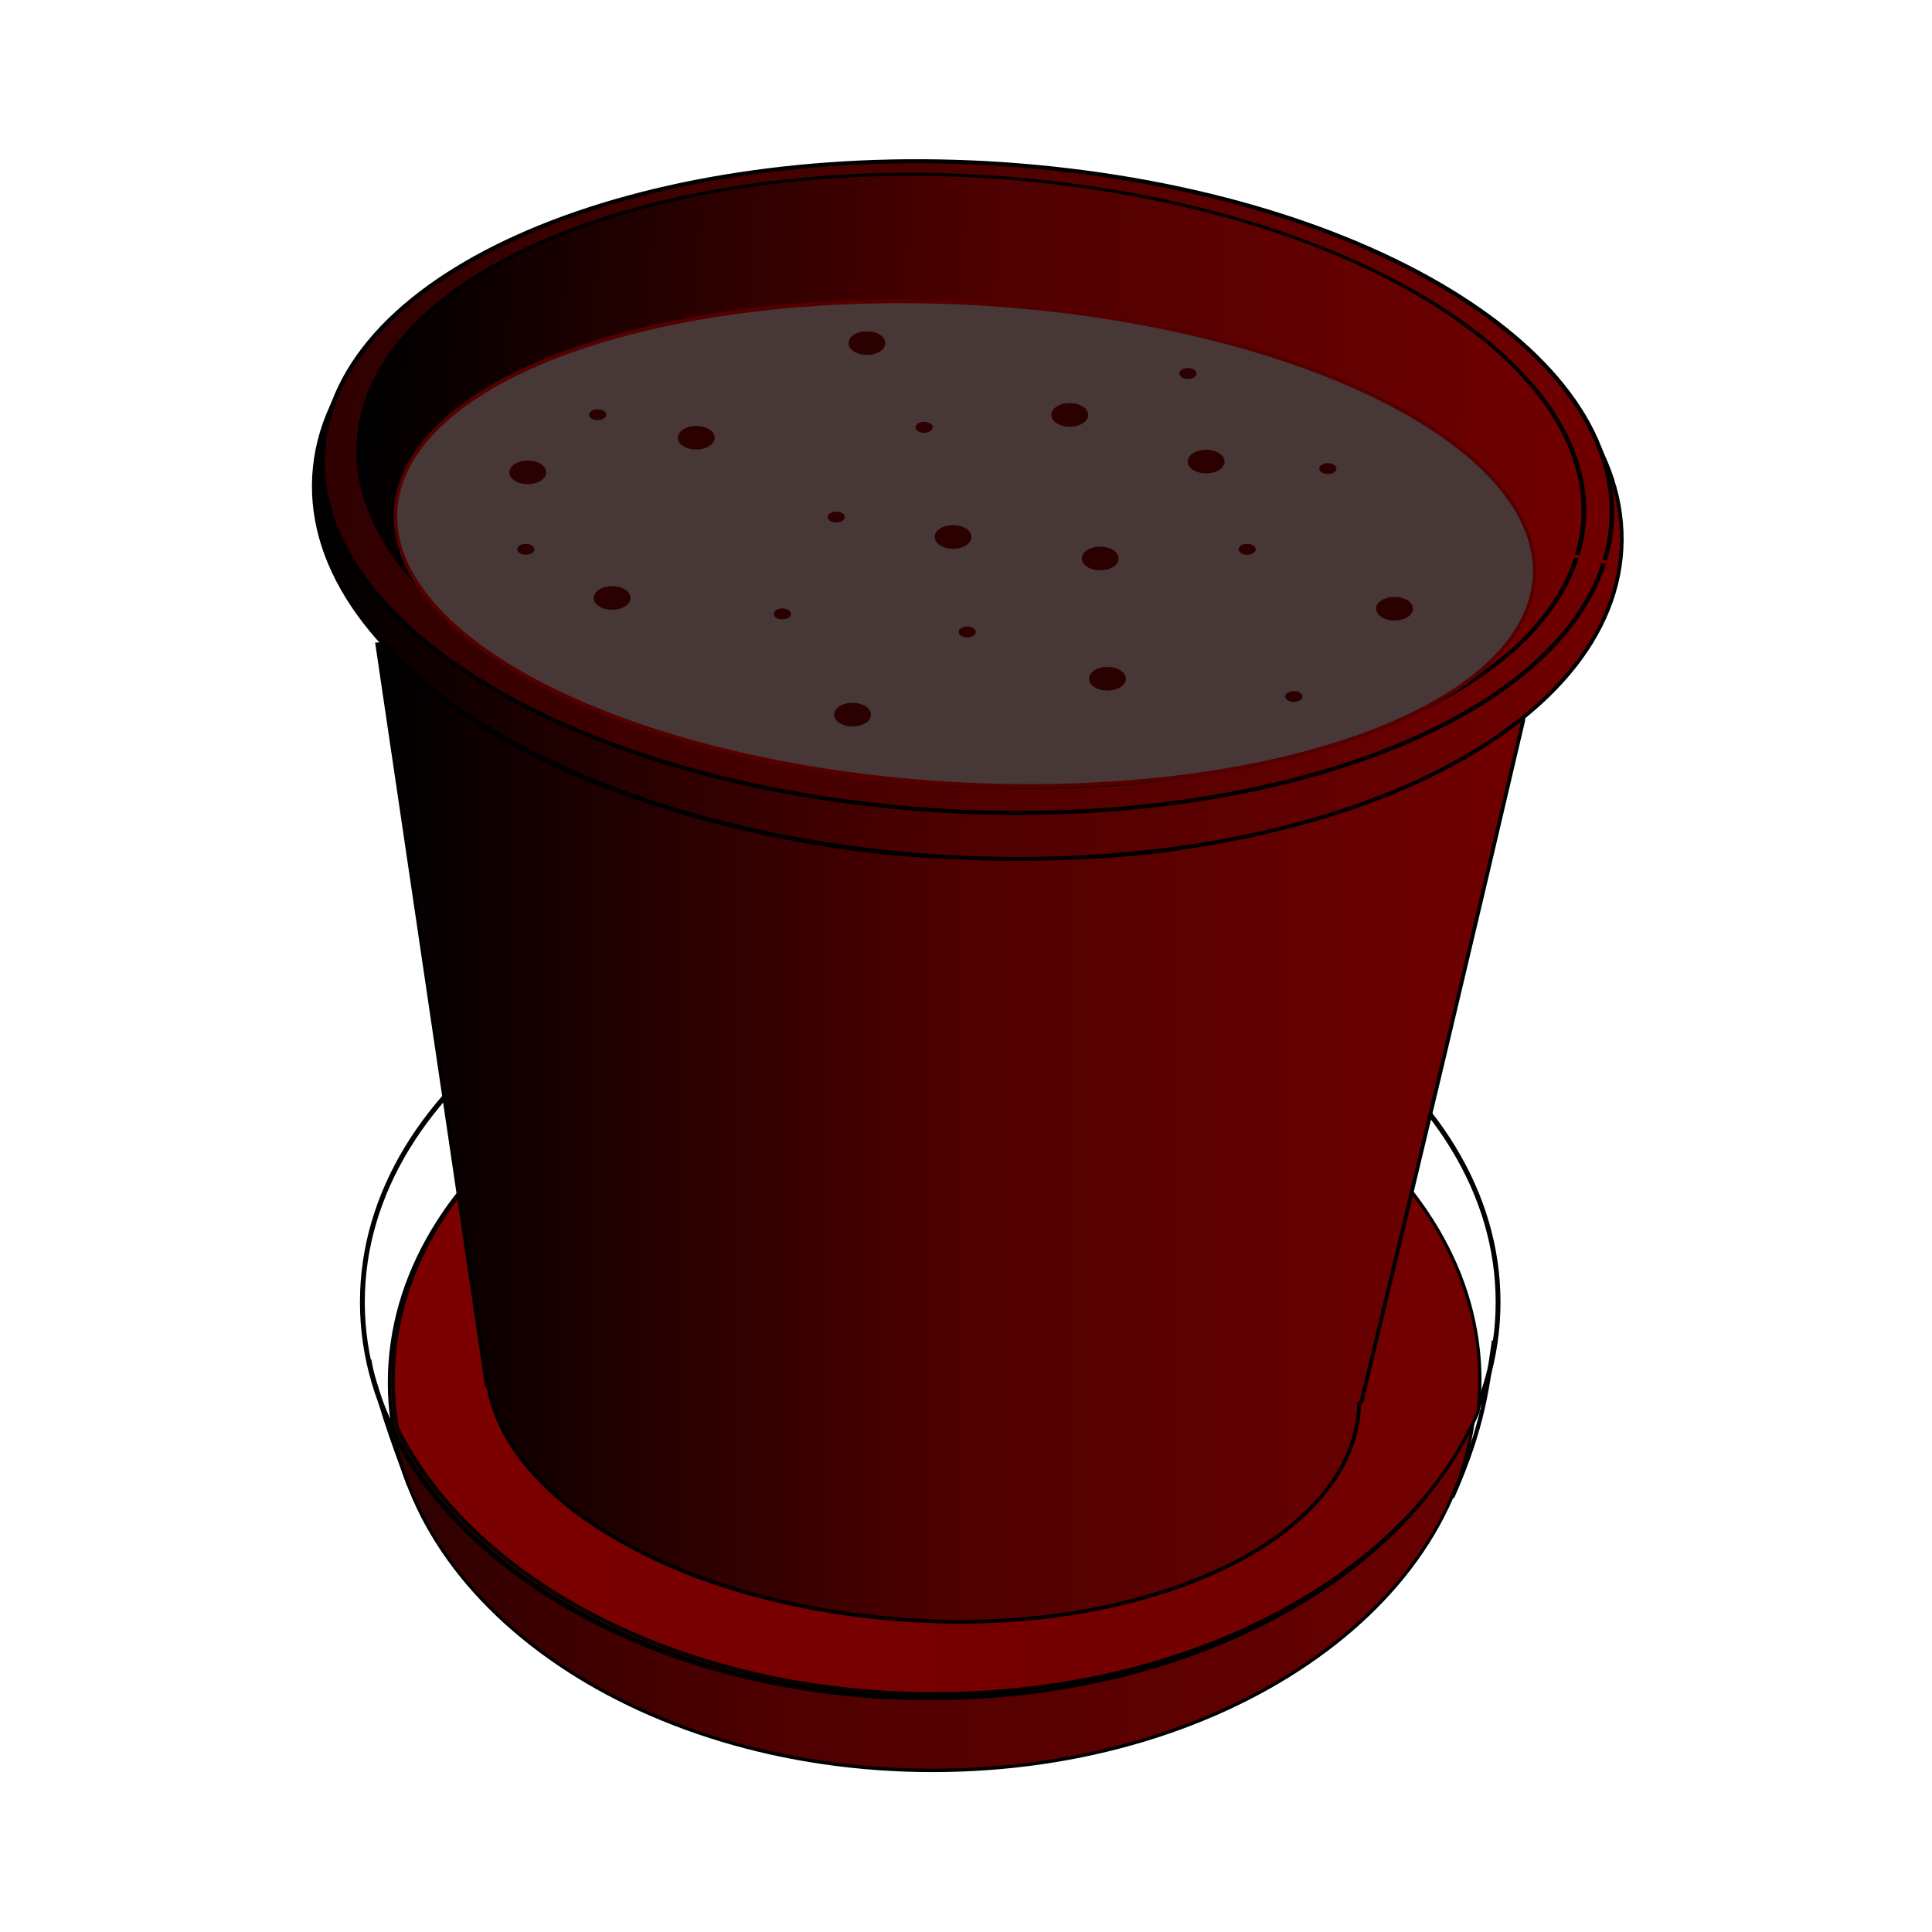 <svg:svg xmlns:dc="http://purl.org/dc/elements/1.1/" xmlns:ns1="http://sodipodi.sourceforge.net/DTD/sodipodi-0.dtd" xmlns:ns2="http://www.inkscape.org/namespaces/inkscape" xmlns:ns3="http://www.w3.org/1999/xlink" xmlns:ns5="http://creativecommons.org/ns#" xmlns:rdf="http://www.w3.org/1999/02/22-rdf-syntax-ns#" xmlns:svg="http://www.w3.org/2000/svg" height="1534.199" id="svg2" version="1.1" viewBox="1014.603 958.654 1534.199 1534.199" width="1534.199" ns1:docname="Pot001.svg" ns2:version="0.48.2 r9819">
  <ns1:namedview bordercolor="#666666" borderopacity="1.0" fit-margin-bottom="0" fit-margin-left="0" fit-margin-right="0" fit-margin-top="0" id="base" pagecolor="#ffffff" showgrid="false" showguides="true" ns2:current-layer="layer4" ns2:cx="1632" ns2:cy="1224" ns2:document-units="px" ns2:guide-bbox="true" ns2:pageopacity="0.0" ns2:pageshadow="2" ns2:window-height="1056" ns2:window-maximized="1" ns2:window-width="1920" ns2:window-x="0" ns2:window-y="24" ns2:zoom="0.37132353" />
  <svg:defs id="defs4">
    <svg:linearGradient id="linearGradient4540">
      <svg:stop id="stop4582" offset="0" style="stop-color:#000000" />
      <svg:stop id="stop4657" offset=".5" style="stop-color:#4e0000" />
      <svg:stop id="stop4544" offset="1" style="stop-color:#710000" />
    </svg:linearGradient>
    <svg:linearGradient gradientUnits="userSpaceOnUse" id="linearGradient4546" x1="572.23" x2="1180.1" y1="1432.1" y2="1432.1" ns2:collect="always">
      <svg:stop id="stop5458" offset="0" style="stop-color:#000000" />
      <svg:stop id="stop5460" offset=".5" style="stop-color:#4e0000" />
      <svg:stop id="stop5462" offset="1" style="stop-color:#710000" />
    </svg:linearGradient>
    <svg:linearGradient gradientUnits="userSpaceOnUse" id="linearGradient4623" x1="57.691" x2="967.19" y1="1165.7" y2="1165.7" ns2:collect="always" ns3:href="#linearGradient4540" />
    <svg:linearGradient gradientUnits="userSpaceOnUse" id="linearGradient4671" x1="31.315" x2="937.12" y1="1321.7" y2="1321.7" ns2:collect="always" ns3:href="#linearGradient4540" />
    <svg:linearGradient gradientTransform="translate(12,8)" gradientUnits="userSpaceOnUse" id="linearGradient4680" x1="31.315" x2="937.12" y1="1321.7" y2="1321.7" ns2:collect="always" ns3:href="#linearGradient4540" />
    <svg:linearGradient gradientTransform="translate(12,8)" gradientUnits="userSpaceOnUse" id="linearGradient4686" x1="31.315" x2="937.12" y1="1321.7" y2="1321.7" ns2:collect="always">
      <svg:stop id="stop4694" offset="0" style="stop-color:#7c0000" />
      <svg:stop id="stop4696" offset="1" style="stop-color:#710000" />
    </svg:linearGradient>
    <svg:filter color-interpolation-filters="sRGB" height="1" id="filter5418" width="1" x="0" y="0" ns2:label="Smart jelly" ns2:menu="Bevels" ns2:menu-tooltip="Same as Matte jelly but with more controls">
      <svg:feBlend id="feBlend5420" in2="SourceGraphic" mode="normal" result="result3" />
      <svg:feComposite id="feComposite5422" in2="result3" k2="1" operator="arithmetic" result="result4" />
      <svg:feColorMatrix id="feColorMatrix5424" in="result4" result="result0" values="1 0 0 0 0 0 1 0 0 0 0 0 1 0 0 0 0 0 0.85 0 " />
      <svg:feGaussianBlur id="feGaussianBlur5426" in="SourceAlpha" stdDeviation="7" />
      <svg:feSpecularLighting id="feSpecularLighting5428" result="result1" specularConstant="1" specularExponent="25" surfaceScale="5">
        <svg:feDistantLight azimuth="225" elevation="60" id="feDistantLight5430" />
      </svg:feSpecularLighting>
      <svg:feComposite id="feComposite5432" in2="result0" k1="0.5" k2="1" k3="0.5" operator="arithmetic" result="result5" />
      <svg:feComposite id="feComposite5434" in2="result0" operator="atop" result="result2" />
      <svg:feComposite id="feComposite5436" in2="SourceGraphic" operator="in" />
    </svg:filter>
    <svg:linearGradient gradientUnits="userSpaceOnUse" id="linearGradient5446" x1="1282.2" x2="2301" y1="1376.8" y2="1376.8" ns2:collect="always" ns3:href="#linearGradient4540" />
    <svg:linearGradient gradientUnits="userSpaceOnUse" id="linearGradient5454" x1="1241.9" x2="1486.2" y1="1222.3" y2="1222.3" ns2:collect="always">
      <svg:stop id="stop5468" offset="0" style="stop-color:#2f0000" />
      <svg:stop id="stop5470" offset=".5" style="stop-color:#4e0000" />
      <svg:stop id="stop5472" offset="1" style="stop-color:#710000" />
    </svg:linearGradient>
  </svg:defs>
  <svg:g id="layer2" transform="translate(1257 691.64)" ns1:insensitive="true" ns2:groupmode="layer" ns2:label="Pot Tray">
    <svg:path d="m831.43 1415.2c0 94.677-119.6 171.43-267.14 171.43s-267.14-76.751-267.14-171.43c0-94.677 119.6-171.43 267.14-171.43s267.14 76.751 267.14 171.43z" id="path2997-1" style="fill-rule:evenodd;stroke:#000000;stroke-width:1.5;fill:url(#linearGradient4671)" transform="matrix(1.615 0 0 1.796 -413.13 -1176.7)" ns1:cx="564.28571" ns1:cy="1415.2194" ns1:rx="267.14285" ns1:ry="171.42857" ns1:type="arc" />
    <svg:path d="m831.43 1415.2c0 94.677-119.6 171.43-267.14 171.43s-267.14-76.751-267.14-171.43c0-94.677 119.6-171.43 267.14-171.43s267.14 76.751 267.14 171.43z" id="path2997" style="fill-rule:evenodd;stroke:#000000;stroke-width:2.275;fill:url(#linearGradient4671)" transform="matrix(1.688 0 0 1.832 -456.23 -1291.6)" ns1:cx="564.28571" ns1:cy="1415.2194" ns1:rx="267.14285" ns1:ry="171.42857" ns1:type="arc" />
    <svg:path d="m495.71 1054.9c-235.73 2.131-425.91 139.2-425.91 307.94 0 12.89 1.126 25.588 3.281 38.062 61.168 122.89 228.87 211.12 426.16 211.12 204.12 0 376.57-94.433 432.12-224 0.943-8.308 1.406-16.706 1.406-25.187 0-170.07-193.17-307.94-431.47-307.94-1.862 0-3.738-0.017-5.594 0z" id="path2997-1-7" style="fill-rule:evenodd;filter:url(#filter5418);stroke:#000000;stroke-width:2.555;fill:url(#linearGradient4686)" ns2:connector-curvature="0" />
    <svg:path d="m81.918 1446.6c-14.192-39.2-24.71-66.6-30.641-99.9" id="path3019" style="stroke:#000000;stroke-width:2.402;fill:url(#linearGradient4680)" ns1:nodetypes="cc" ns2:connector-curvature="0" />
    <svg:path d="m910.75 1456.1c26.033-58.693 28.013-90.515 33.221-124.5" id="path3021" style="stroke:#000000;stroke-width:3.344;fill:url(#linearGradient4680)" ns1:nodetypes="cc" ns2:connector-curvature="0" />
  </svg:g>
  <svg:g id="layer3" transform="translate(1257 691.64)" ns1:insensitive="true" ns2:groupmode="layer" ns2:label="Pot">
    <svg:path d="m57.219 778.75c29 196.2 58 392.4 87 588.59 2.441 0.87 1.639 6.393 2.969 9.156 10.87 41.637 42.801 73.853 77.177 97.855 60.472 41.302 132.31 63.259 204.35 73.926 89.594 12.588 183.19 8.13 268.72-22.689 45.015-16.779 89.518-41.456 117.94-81.28 12.886-18.277 21.137-40.153 21.531-62.688 3.31-1.184 2.405-7.066 3.924-10.097 42.638-177.3 84.951-354.65 126.33-532.25 0.83-4.868-5.01-2.826-6.67-0.324-13.308 12.317-27.885 23.384-44.107 31.783-70.485 38.938-149.7 58.899-228.93 70.905-53.419 7.618-107.75 7.267-161.64 6.326-71.86-1.08-143.19-12.99-212.43-31.71-76.06-21.24-151.11-51.69-213.24-101.17-13.434-10.83-25.765-22.9-38.64-34.55 0.531-3.74-1.995-1.76-4.281-1.78z" id="path3831" style="stroke:#000000;stroke-width:3;fill:url(#linearGradient4623)" ns2:connector-curvature="0" />
    <svg:path d="m2299.5 1376.8c0 143.17-227.41 259.24-507.94 259.24s-507.94-116.06-507.94-259.24c0-143.17 227.41-259.24 507.94-259.24s507.94 116.06 507.94 259.24z" id="path3815" style="fill-rule:evenodd;stroke:#000000;stroke-width:2.885;fill:url(#linearGradient5446)" transform="matrix(1.022 .057 -.058 1.055 -1225 -880.59)" ns1:cx="1791.61" ns1:cy="1376.8181" ns1:rx="507.93817" ns1:ry="259.23773" ns1:type="arc" />
    <svg:path d="m1484.8 1230.6c-8.398 36.651-69.286 62.622-136 58.008-66.712-4.614-113.99-38.065-105.59-74.715 8.398-36.651 69.286-62.622 136-58.008 66.202 4.578 113.36 37.578 105.75 73.996" id="path3823" style="fill-rule:evenodd;stroke:#000000;stroke-width:.836;fill:url(#linearGradient5454)" transform="matrix(4.202 .236 -.258 3.844 -4890.5 -4366.4)" ns1:cx="1364.0153" ns1:cy="1222.265" ns1:end="6.39757" ns1:open="true" ns1:rx="121.74682" ns1:ry="66.885597" ns1:start="0.12521891" ns1:type="arc" />
    <svg:path d="m1176.5 1461.6c-20.881 129.2-172.28 220.75-338.16 204.48-165.88-16.263-283.43-134.18-262.55-263.38 20.881-129.2 172.28-220.75 338.16-204.48 164.61 16.138 281.88 132.47 262.94 260.84" id="path3821" style="fill-rule:evenodd;stroke:#000000;stroke-width:2.336;fill:url(#linearGradient4546)" transform="matrix(1.606 .104 -.064 1.023 -786.51 -907.48)" ns1:cx="876.15698" ns1:cy="1432.1237" ns1:end="6.39757" ns1:open="true" ns1:rx="302.72534" ns1:ry="235.77646" ns1:start="0.12521891" ns1:type="arc" />
  </svg:g>
  <svg:g id="layer4" ns2:groupmode="layer" ns2:label="Soil">
    <svg:path d="m2215.9 1448.2a402.61 145.43 0 1 1 0.521 -1.564" id="path3089" style="stroke:#550000;stroke-linecap:square;stroke-width:2.4;fill:#483737" transform="matrix(1.123 .066 -.079 1.311 -145.95 -604.3)" ns1:cx="1816.4752" ns1:cy="1430.0198" ns1:end="6.39757" ns1:open="true" ns1:rx="402.61386" ns1:ry="145.42574" ns1:start="0.12521891" ns1:type="arc" />
    <svg:path d="m371.45 783.85a24.238 12.119 0 1 1 0.031 -0.13" id="path3093" style="stroke:#2b0000;stroke-linecap:square;stroke-width:2.4;fill:#2b0000" transform="matrix(.574 0 0 .703 1368.1 756.28)" ns1:cx="347.40594" ns1:cy="782.33661" ns1:end="6.39757" ns1:open="true" ns1:rx="24.237623" ns1:ry="12.118812" ns1:start="0.12521891" ns1:type="arc" />
    <svg:path d="m371.45 783.85a24.238 12.119 0 1 1 0.031 -0.13" id="path3093-7" style="stroke:#2b0000;stroke-linecap:square;stroke-width:2.4;fill:#2b0000" transform="matrix(.574 0 0 .703 1572 835.06)" ns1:cx="347.40594" ns1:cy="782.33661" ns1:end="6.39757" ns1:open="true" ns1:rx="24.237623" ns1:ry="12.118812" ns1:start="0.12521891" ns1:type="arc" />
    <svg:path d="m371.45 783.85a24.238 12.119 0 1 1 0.031 -0.13" id="path3093-78" style="stroke:#2b0000;stroke-linecap:square;stroke-width:2.4;fill:#2b0000" transform="matrix(.574 0 0 .703 1688.9 852.16)" ns1:cx="347.40594" ns1:cy="782.33661" ns1:end="6.39757" ns1:open="true" ns1:rx="24.237623" ns1:ry="12.118812" ns1:start="0.12521891" ns1:type="arc" />
    <svg:path d="m371.45 783.85a24.238 12.119 0 1 1 0.031 -0.13" id="path3093-0" style="stroke:#2b0000;stroke-linecap:square;stroke-width:2.4;fill:#2b0000" transform="matrix(.574 0 0 .703 1773 775.2)" ns1:cx="347.40594" ns1:cy="782.33661" ns1:end="6.39757" ns1:open="true" ns1:rx="24.237623" ns1:ry="12.118812" ns1:start="0.12521891" ns1:type="arc" />
    <svg:path d="m371.45 783.85a24.238 12.119 0 1 1 0.031 -0.13" id="path3093-5" style="stroke:#2b0000;stroke-linecap:square;stroke-width:2.4;fill:#2b0000" transform="matrix(.574 0 0 .703 1694.6 947.64)" ns1:cx="347.40594" ns1:cy="782.33661" ns1:end="6.39757" ns1:open="true" ns1:rx="24.237623" ns1:ry="12.118812" ns1:start="0.12521891" ns1:type="arc" />
    <svg:path d="m371.45 783.85a24.238 12.119 0 1 1 0.031 -0.13" id="path3093-1" style="stroke:#2b0000;stroke-linecap:square;stroke-width:2.4;fill:#2b0000" transform="matrix(.574 0 0 .703 1301.3 883.51)" ns1:cx="347.40594" ns1:cy="782.33661" ns1:end="6.39757" ns1:open="true" ns1:rx="24.237623" ns1:ry="12.118812" ns1:start="0.12521891" ns1:type="arc" />
    <svg:path d="m371.45 783.85a24.238 12.119 0 1 1 0.031 -0.13" id="path3093-51" style="stroke:#2b0000;stroke-linecap:square;stroke-width:2.4;fill:#2b0000" transform="matrix(.574 0 0 .703 1503.6 681.15)" ns1:cx="347.40594" ns1:cy="782.33661" ns1:end="6.39757" ns1:open="true" ns1:rx="24.237623" ns1:ry="12.118812" ns1:start="0.12521891" ns1:type="arc" />
    <svg:path d="m371.45 783.85a24.238 12.119 0 1 1 0.031 -0.13" id="path3093-73" style="stroke:#2b0000;stroke-linecap:square;stroke-width:2.4;fill:#2b0000" transform="matrix(.574 0 0 .703 1922.6 892.06)" ns1:cx="347.40594" ns1:cy="782.33661" ns1:end="6.39757" ns1:open="true" ns1:rx="24.237623" ns1:ry="12.118812" ns1:start="0.12521891" ns1:type="arc" />
    <svg:path d="m371.45 783.85a24.238 12.119 0 1 1 0.031 -0.13" id="path3093-4" style="stroke:#2b0000;stroke-linecap:square;stroke-width:2.4;fill:#2b0000" transform="matrix(.574 0 0 .703 1492.2 976.14)" ns1:cx="347.40594" ns1:cy="782.33661" ns1:end="6.39757" ns1:open="true" ns1:rx="24.237623" ns1:ry="12.118812" ns1:start="0.12521891" ns1:type="arc" />
    <svg:path d="m371.45 783.85a24.238 12.119 0 1 1 0.031 -0.13" id="path3093-11" style="stroke:#2b0000;stroke-linecap:square;stroke-width:2.4;fill:#2b0000" transform="matrix(.574 0 0 .703 1234.3 783.76)" ns1:cx="347.40594" ns1:cy="782.33661" ns1:end="6.39757" ns1:open="true" ns1:rx="24.237623" ns1:ry="12.118812" ns1:start="0.12521891" ns1:type="arc" />
    <svg:path d="m371.45 783.85a24.238 12.119 0 1 1 0.031 -0.13" id="path3093-2" style="stroke:#2b0000;stroke-linecap:square;stroke-width:2.4;fill:#2b0000" transform="matrix(.574 0 0 .703 1664.7 738.15)" ns1:cx="347.40594" ns1:cy="782.33661" ns1:end="6.39757" ns1:open="true" ns1:rx="24.237623" ns1:ry="12.118812" ns1:start="0.12521891" ns1:type="arc" />
    <svg:path d="m371.45 783.85a24.238 12.119 0 1 1 0.031 -0.13" id="path3093-2-9-3" style="stroke:#2b0000;stroke-linecap:square;stroke-width:2.4;fill:#2b0000" transform="matrix(.267 0 0 .325 1585.9 1115)" ns1:cx="347.40594" ns1:cy="782.33661" ns1:end="6.39757" ns1:open="true" ns1:rx="24.237623" ns1:ry="12.118812" ns1:start="0.12521891" ns1:type="arc" />
    <svg:path d="m371.45 783.85a24.238 12.119 0 1 1 0.031 -0.13" id="path3093-2-9-4" style="stroke:#2b0000;stroke-linecap:square;stroke-width:2.4;fill:#2b0000" transform="matrix(.267 0 0 .325 1912.2 1140.6)" ns1:cx="347.40594" ns1:cy="782.33661" ns1:end="6.39757" ns1:open="true" ns1:rx="24.237623" ns1:ry="12.118812" ns1:start="0.12521891" ns1:type="arc" />
    <svg:path d="m371.45 783.85a24.238 12.119 0 1 1 0.031 -0.13" id="path3093-2-9-1" style="stroke:#2b0000;stroke-linecap:square;stroke-width:2.4;fill:#2b0000" transform="matrix(.267 0 0 .325 1976.3 1076.5)" ns1:cx="347.40594" ns1:cy="782.33661" ns1:end="6.39757" ns1:open="true" ns1:rx="24.237623" ns1:ry="12.118812" ns1:start="0.12521891" ns1:type="arc" />
    <svg:path d="m371.45 783.85a24.238 12.119 0 1 1 0.031 -0.13" id="path3093-2-9-8" style="stroke:#2b0000;stroke-linecap:square;stroke-width:2.4;fill:#2b0000" transform="matrix(.267 0 0 .325 1543.1 1191.9)" ns1:cx="347.40594" ns1:cy="782.33661" ns1:end="6.39757" ns1:open="true" ns1:rx="24.237623" ns1:ry="12.118812" ns1:start="0.12521891" ns1:type="arc" />
    <svg:path d="m371.45 783.85a24.238 12.119 0 1 1 0.031 -0.13" id="path3093-2-9-83" style="stroke:#2b0000;stroke-linecap:square;stroke-width:2.4;fill:#2b0000" transform="matrix(.267 0 0 .325 1396.4 1033.7)" ns1:cx="347.40594" ns1:cy="782.33661" ns1:end="6.39757" ns1:open="true" ns1:rx="24.237623" ns1:ry="12.118812" ns1:start="0.12521891" ns1:type="arc" />
    <svg:path d="m371.45 783.85a24.238 12.119 0 1 1 0.031 -0.13" id="path3093-2-9-0" style="stroke:#2b0000;stroke-linecap:square;stroke-width:2.4;fill:#2b0000" transform="matrix(.267 0 0 .325 1339.4 1140.6)" ns1:cx="347.40594" ns1:cy="782.33661" ns1:end="6.39757" ns1:open="true" ns1:rx="24.237623" ns1:ry="12.118812" ns1:start="0.12521891" ns1:type="arc" />
    <svg:path d="m371.45 783.85a24.238 12.119 0 1 1 0.031 -0.13" id="path3093-2-9-81" style="stroke:#2b0000;stroke-linecap:square;stroke-width:2.4;fill:#2b0000" transform="matrix(.267 0 0 .325 1689.9 1206.2)" ns1:cx="347.40594" ns1:cy="782.33661" ns1:end="6.39757" ns1:open="true" ns1:rx="24.237623" ns1:ry="12.118812" ns1:start="0.12521891" ns1:type="arc" />
    <svg:path d="m371.45 783.85a24.238 12.119 0 1 1 0.031 -0.13" id="path3093-2-9-36" style="stroke:#2b0000;stroke-linecap:square;stroke-width:2.4;fill:#2b0000" transform="matrix(.267 0 0 .325 1949.3 1257.5)" ns1:cx="347.40594" ns1:cy="782.33661" ns1:end="6.39757" ns1:open="true" ns1:rx="24.237623" ns1:ry="12.118812" ns1:start="0.12521891" ns1:type="arc" />
    <svg:path d="m371.45 783.85a24.238 12.119 0 1 1 0.031 -0.13" id="path3093-2-9-44" style="stroke:#2b0000;stroke-linecap:square;stroke-width:2.4;fill:#2b0000" transform="matrix(.267 0 0 .325 1655.7 1043.7)" ns1:cx="347.40594" ns1:cy="782.33661" ns1:end="6.39757" ns1:open="true" ns1:rx="24.237623" ns1:ry="12.118812" ns1:start="0.12521891" ns1:type="arc" />
    <svg:path d="m371.45 783.85a24.238 12.119 0 1 1 0.031 -0.13" id="path3093-2-9-41" style="stroke:#2b0000;stroke-linecap:square;stroke-width:2.4;fill:#2b0000" transform="matrix(.267 0 0 .325 1865.2 1001)" ns1:cx="347.40594" ns1:cy="782.33661" ns1:end="6.39757" ns1:open="true" ns1:rx="24.237623" ns1:ry="12.118812" ns1:start="0.12521891" ns1:type="arc" />
  </svg:g>
</svg:svg>